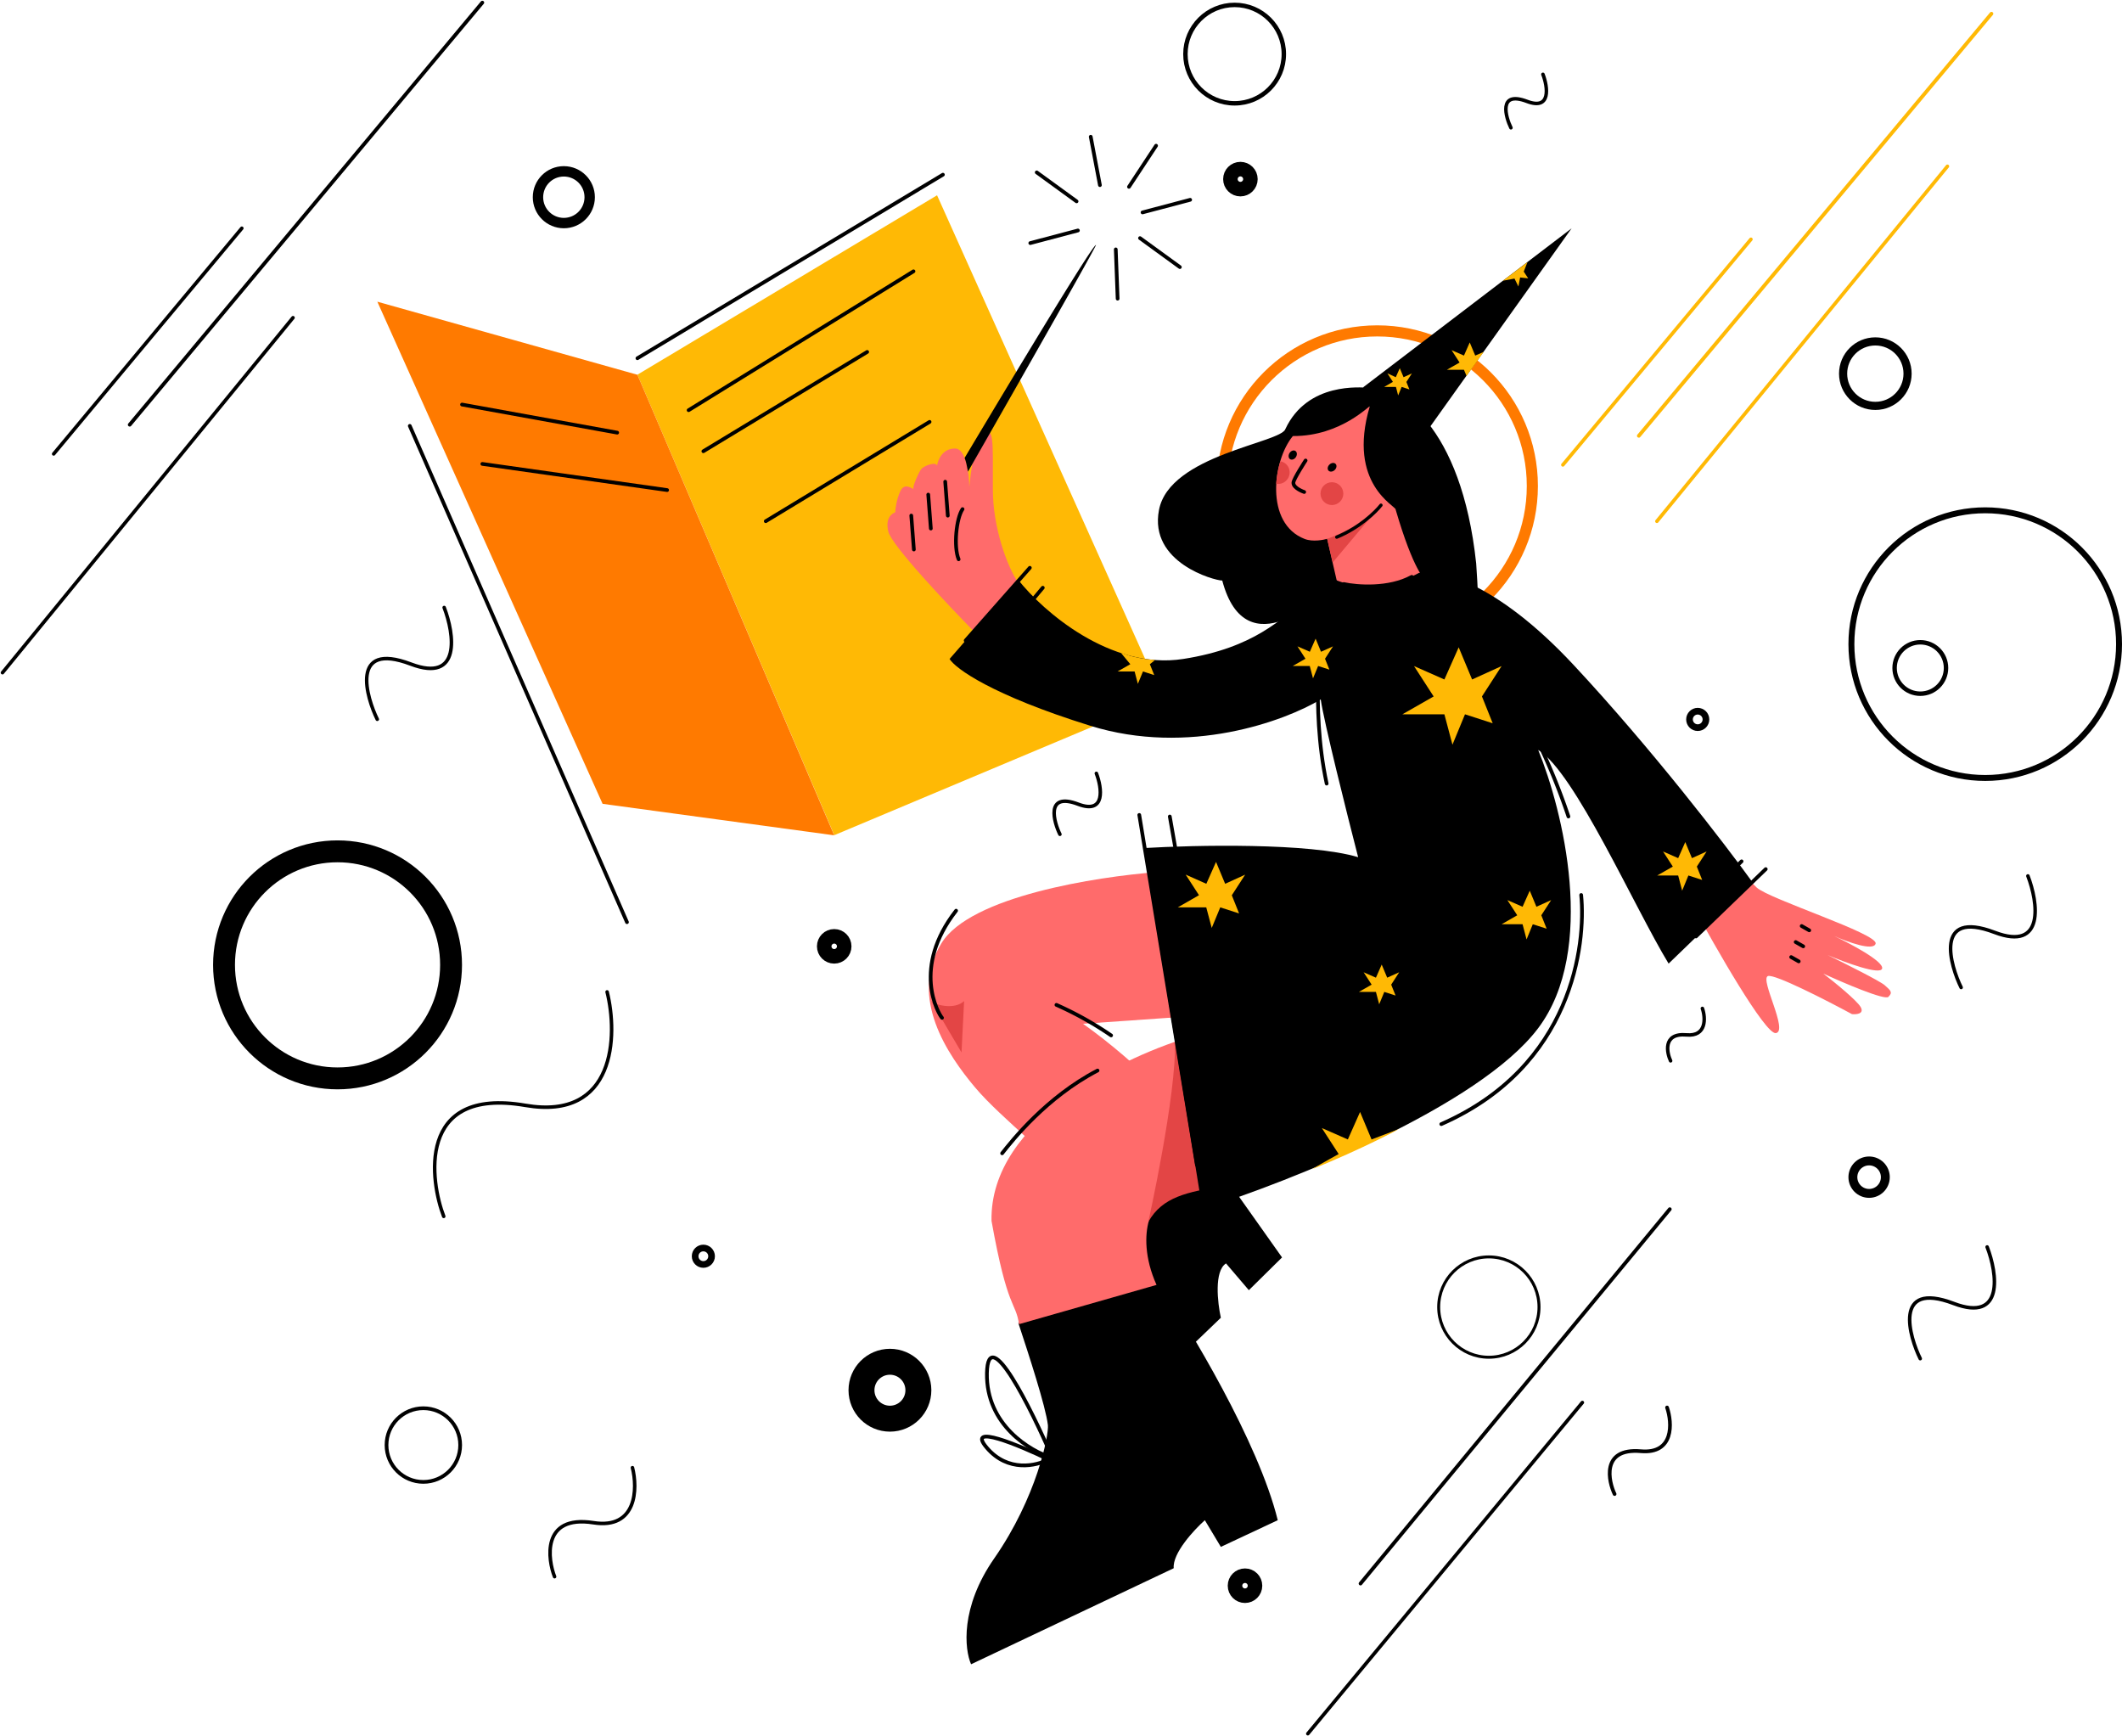 <svg xmlns="http://www.w3.org/2000/svg" width="2863.851" height="2342.876" viewBox="0 0 2863.851 2342.876">
  <g id="girl" transform="translate(-14969.647 -9041.479)">
    <g id="Background_Details" transform="translate(14883.6 8673.4)">
      <g id="Waves">
        <path id="Path_1096" data-name="Path 1096" d="M684.9,2009.5c-17.7-45.6-38-175.3,110.2-149.8,121.7,20.9,125-94.2,110.3-153.1" fill="none" stroke="#000" stroke-linecap="round" stroke-width="4.764"/>
        <path id="Path_1097" data-name="Path 1097" d="M2340.7,1799.6c-4.7-9.7-11.6-37.9,21.5-35,27.2,2.4,25.8-23,21.4-35.7" fill="none" stroke="#000" stroke-linecap="round" stroke-width="4.764"/>
        <path id="Path_1098" data-name="Path 1098" d="M2265.1,2384.2c-7.8-16-19.2-62.5,35.4-57.8,44.9,3.9,42.5-38,35.4-59" fill="none" stroke="#000" stroke-linecap="round" stroke-width="5"/>
        <path id="Path_1099" data-name="Path 1099" d="M1516.5,1493.9c-7.7-15.5-20.6-57.8,24.7-40.6,37.2,14.1,32-22.1,24.5-41.6" fill="none" stroke="#000" stroke-linecap="round" stroke-width="4.764"/>
        <path id="Path_1100" data-name="Path 1100" d="M595.2,1338.7c-14.1-28.5-37.8-106,45.3-74.5,68.2,25.9,58.8-40.5,45-76.3" fill="none" stroke="#000" stroke-linecap="round" stroke-width="4.764"/>
        <path id="Path_1101" data-name="Path 1101" d="M2677.6,2201.5c-14.1-28.4-37.8-106,45.3-74.4,68.2,25.9,58.8-40.5,45-76.3" fill="none" stroke="#000" stroke-linecap="round" stroke-width="4.764"/>
        <path id="Path_1102" data-name="Path 1102" d="M2125.2,540.5c-6.7-13.6-18.1-50.7,21.7-35.6,32.6,12.4,28.1-19.4,21.5-36.5" fill="none" stroke="#000" stroke-linecap="round" stroke-width="4.764"/>
        <path id="Path_1103" data-name="Path 1103" d="M1225.8,871.1c-14.1-28.4-37.7-105.8,45.2-74.3,68.1,25.9,58.7-40.4,44.9-76.2" fill="none" stroke="#2039d2" stroke-linecap="round" stroke-width="5"/>
        <path id="Path_1104" data-name="Path 1104" d="M2732.8,1700.6c-14.1-28.4-37.7-105.8,45.2-74.3,68.1,25.9,58.7-40.4,44.9-76.2" fill="none" stroke="#000" stroke-linecap="round" stroke-width="4.764"/>
        <path id="Path_1105" data-name="Path 1105" d="M834.5,2495.7c-8.7-21.8-18.8-83.9,52.5-72.8,58.6,9.2,59.8-46.2,52.6-74.3" fill="none" stroke="#000" stroke-linecap="round" stroke-width="4.764"/>
      </g>
      <g id="Lines">
        <path id="Path_1106" data-name="Path 1106" d="M412.4,676.1l-127,152.2L158.5,980.6" fill="none" stroke="#000" stroke-linecap="round" stroke-width="4.764"/>
        <path id="Path_1107" data-name="Path 1107" d="M737,371.6,261.1,941.2" fill="none" stroke="#000" stroke-linecap="round" stroke-width="5"/>
        <path id="Path_1108" data-name="Path 1108" d="M481.5,796.8l-392.1,479" fill="none" stroke="#000" stroke-linecap="round" stroke-width="4.764"/>
        <path id="Path_1109" data-name="Path 1109" d="M2449.1,691,2322.2,843.2,2195.3,995.4" fill="none" stroke="#ffb905" stroke-linecap="round" stroke-width="4.764"/>
        <path id="Path_1110" data-name="Path 1110" d="M2773.7,386.6,2297.8,956.2" fill="none" stroke="#ffb905" stroke-linecap="round" stroke-width="5"/>
        <path id="Path_1111" data-name="Path 1111" d="M2714.3,592.5l-392.1,479" fill="none" stroke="#ffb905" stroke-linecap="round" stroke-width="4.764"/>
        <path id="Path_1112" data-name="Path 1112" d="M2339.6,1999.8,1922.2,2505" fill="none" stroke="#000" stroke-linecap="round" stroke-width="5"/>
        <path id="Path_1113" data-name="Path 1113" d="M2221.6,2260.7l-370.5,446.9" fill="none" stroke="#000" stroke-linecap="round" stroke-width="4.764"/>
      </g>
      <g id="Black_Elipses">
        <circle id="Ellipse_185" data-name="Ellipse 185" cx="34.7" cy="34.7" r="34.7" transform="translate(2643 1234.8)" fill="none" stroke="#000" stroke-width="6"/>
        <circle id="Ellipse_186" data-name="Ellipse 186" cx="21.9" cy="21.9" r="21.9" transform="translate(2586.7 1934.7)" fill="none" stroke="#000" stroke-width="12"/>
        <circle id="Ellipse_187" data-name="Ellipse 187" cx="66.4" cy="66.4" r="66.4" transform="translate(1685.9 374.7)" fill="none" stroke="#000" stroke-width="6"/>
        <circle id="Ellipse_188" data-name="Ellipse 188" cx="49.7" cy="49.7" r="49.7" transform="translate(607.7 2268.4)" fill="none" stroke="#000" stroke-width="5"/>
        <circle id="Ellipse_189" data-name="Ellipse 189" cx="43.5" cy="43.5" r="43.5" transform="translate(2573.5 828.8)" fill="none" stroke="#000" stroke-width="11"/>
        <circle id="Ellipse_190" data-name="Ellipse 190" cx="67.7" cy="67.7" r="67.7" transform="translate(2027.7 2064.2)" fill="none" stroke="#000" stroke-width="4"/>
        <circle id="Ellipse_191" data-name="Ellipse 191" cx="11.1" cy="11.1" r="11.1" transform="translate(2366.2 1327.8)" fill="none" stroke="#000" stroke-width="9"/>
        <circle id="Ellipse_192" data-name="Ellipse 192" cx="11.1" cy="11.1" r="11.1" transform="translate(1024.2 2052.2)" fill="none" stroke="#000" stroke-width="9"/>
        <circle id="Ellipse_193" data-name="Ellipse 193" cx="13.5" cy="13.5" r="13.5" transform="translate(1746.6 596.3)" fill="none" stroke="#000" stroke-width="19.612"/>
        <circle id="Ellipse_194" data-name="Ellipse 194" cx="34.9" cy="34.9" r="34.9" transform="translate(812.1 599.3)" fill="none" stroke="#000" stroke-width="14"/>
        <circle id="Ellipse_195" data-name="Ellipse 195" cx="13.5" cy="13.5" r="13.5" transform="translate(1752.8 2494.4)" fill="none" stroke="#000" stroke-width="19.612"/>
        <circle id="Ellipse_196" data-name="Ellipse 196" cx="13.5" cy="13.5" r="13.5" transform="translate(1198.4 1631.6)" fill="none" stroke="#000" stroke-width="19.612"/>
      </g>
      <g id="Color_Elipses">
        <circle id="Ellipse_197" data-name="Ellipse 197" cx="153.2" cy="153.2" r="153.2" transform="translate(388.4 1516.9)" fill="none" stroke="#000000" stroke-width="29.539"/>
        <circle id="Ellipse_198" data-name="Ellipse 198" cx="209.3" cy="209.3" r="209.3" transform="translate(1735.5 814.6)" fill="none" stroke="#ff7a00" stroke-width="15"/>
        <circle id="Ellipse_199" data-name="Ellipse 199" cx="180.6" cy="180.6" r="180.6" transform="translate(2584.7 1056.7)" fill="none" stroke="#000000" stroke-width="8"/>
        <circle id="Ellipse_200" data-name="Ellipse 200" cx="38.4" cy="38.4" r="38.4" transform="translate(1248.7 2205.7)" fill="none" stroke="#000000" stroke-width="35"/>
      </g>
    </g>
    <g id="Girl-2" data-name="Girl" transform="translate(14883.6 8673.4)">
      <g id="Book">
        <path id="Path_1114" data-name="Path 1114" d="M1350.7,631.6,946.3,873.7,1212,1495.1l442.8-186Z" fill="#ffb905"/>
        <path id="Path_1115" data-name="Path 1115" d="M595.3,775.2l351,98.6,265.6,621.5-312.6-42.5Z" fill="#ff7a00"/>
        <path id="Path_1116" data-name="Path 1116" d="M946.3,851.5l412.3-247.7" fill="none" stroke="#000" stroke-linecap="round" stroke-width="5"/>
        <path id="Path_1117" data-name="Path 1117" d="M639.1,942.8l293.1,669.7" fill="none" stroke="#000" stroke-linecap="round" stroke-width="5"/>
        <path id="Path_1118" data-name="Path 1118" d="M1015.4,921.6l303.5-187.4" fill="none" stroke="#000" stroke-linecap="round" stroke-width="5"/>
        <path id="Path_1119" data-name="Path 1119" d="M1035.3,977l221.1-134" fill="none" stroke="#000" stroke-linecap="round" stroke-width="5"/>
        <path id="Path_1120" data-name="Path 1120" d="M1119.5,1071.4l221.1-134" fill="none" stroke="#000" stroke-linecap="round" stroke-width="5"/>
        <path id="Path_1121" data-name="Path 1121" d="M709.6,914,919,951.9" fill="none" stroke="#000" stroke-linecap="round" stroke-width="5"/>
        <path id="Path_1122" data-name="Path 1122" d="M737,994.1l249.4,35.3" fill="none" stroke="#000" stroke-linecap="round" stroke-width="5"/>
      </g>
      <g id="Legs">
        <path id="Path_1123" data-name="Path 1123" d="M1589.9,2086.9c2-14-24.5-88.9-28.4-97.4l167.9-47.3,86.9,122.7-44.8,44.2-30.8-36.1c-16.3,10.2-11.4,53.2-7,73.3l-161.2,154.8c-1-1.4-4.5-7.6-11-21.5C1538.2,2209.7,1588,2100.2,1589.9,2086.9Z"/>
        <path id="Path_1124" data-name="Path 1124" d="M1650.9,2100.3l-190.5,53.1c13.6,41.2,37.1,113.1,39.9,137.8,1.4,13.1-14.9,97.1-72.5,179.9-46.1,66.2-40,122.8-31.2,142.8l273.5-129.6c-1.9-20.1,27.2-51.6,42-64.8l21.6,36,76.8-36C1784.5,2313.8,1690.5,2158.7,1650.9,2100.3Z"/>
        <path id="Path_1125" data-name="Path 1125" d="M1506.4,2335.5c-28.9-67.1-87.1-183.9-88.4-114.3C1416.8,2290.9,1476.4,2326.5,1506.4,2335.5Z" fill="none" stroke="#000" stroke-width="5"/>
        <path id="Path_1126" data-name="Path 1126" d="M1501.1,2337.5c-39.7-19.2-111.9-49.3-83.3-15.8C1446.3,2355.3,1485.2,2346.2,1501.1,2337.5Z" fill="none" stroke="#000" stroke-width="5"/>
        <path id="Path_1127" data-name="Path 1127" d="M1356.5,1641.1c38.8-63.7,209.8-89.9,291-96.2l36.4,195.2-136.2,9.5c74.3,52.7,151.2,131.2,177.5,178.9l-147.5,114.4c-18.2-36.7-26.2-50.3-36-64.6-34-49.9-102.4-98.6-139.7-142.8C1364.8,1791.2,1312.1,1714.1,1356.5,1641.1Z" fill="#ff6b6b"/>
        <path id="Path_1128" data-name="Path 1128" d="M1424.2,2015.6c-2.8-136.8,181.8-223.8,274.3-250.2l67.9,200.8c-20.3.4-116.9,3.6-129.9,49.4-5.3,18.6-6.1,49.7,10.4,86.4l-185.6,53C1456.8,2124,1446,2137.3,1424.2,2015.6Z" fill="#ff6b6b"/>
        <path id="Path_1129" data-name="Path 1129" d="M1387.2,1719c-13.2,12.3-39.9,5.1-44.3,0l40.8,69.3Z" fill="#e34545"/>
        <path id="Path_1130" data-name="Path 1130" d="M1736.1,1968.7l-64.4-195.3c2.6,70.5-35.9,243.6-35.9,243.6C1654.8,1982.9,1688.8,1976.7,1736.1,1968.7Z" fill="#e34545"/>
        <path id="Path_1131" data-name="Path 1131" d="M1438.5,1924.4c13.4-17,59.7-75.7,128.8-111.7" fill="none" stroke="#000" stroke-linecap="round" stroke-width="5"/>
        <path id="Path_1132" data-name="Path 1132" d="M1357.4,1741.6c-5.2-5.9-41.1-67.8,19-144.6" fill="none" stroke="#000" stroke-linecap="round" stroke-width="5"/>
        <path id="Path_1133" data-name="Path 1133" d="M1511.8,1724.1a461.714,461.714,0,0,1,73.8,41.2" fill="none" stroke="#000" stroke-linecap="round" stroke-width="5"/>
      </g>
      <g id="Head">
        <path id="Path_1134" data-name="Path 1134" d="M1932.2,891.2c40.9-3,126.2,50.4,146.1,237.2,4.8,70.5,2,69,0,59.5-16.4.7-116.7-9.8-204.7-19.7,0,0-105.9,104.6-138-16.7-10.5,0-99.1-24-85.4-95.2,14.2-74.4,164.6-90.4,170.6-109.3C1850.9,882.9,1923.6,891.2,1932.2,891.2Z"/>
        <path id="Path_1135" data-name="Path 1135" d="M1846.9,1095.4c-54.3-20.9-43.2-106.2-16-138.9,65.9.4,104.9-43.6,103.7-39.7-30.9,105,36.3,134.4,35,138.9,24.5,83.8,39.6,94.2,39.5,94.3-34.7,44.4-81.6,33.8-114.7,20.2l-17.2-75C1872.5,1096.6,1857.9,1099.6,1846.9,1095.4Z" fill="#ff6b6b"/>
        <circle id="Ellipse_201" data-name="Ellipse 201" cx="15.4" cy="15.4" r="15.4" transform="translate(1868.2 1018.8)" fill="#e34545"/>
        <path id="Path_1136" data-name="Path 1136" d="M1826.3,1008.3a15.521,15.521,0,0,1-17.9,12.6,132.307,132.307,0,0,1,2-15.4,91,91,0,0,1,3.8-14.9A15.157,15.157,0,0,1,1826.3,1008.3Z" fill="#e34545"/>
        <path id="Path_1137" data-name="Path 1137" d="M1877.2,1095.2c16.1-5.6,52.7-22.5,72.2-45.2l1.1-1.3c-.4.5-.8.9-1.1,1.3l-64.8,77.1Z" fill="#e34545"/>
        <path id="Path_1138" data-name="Path 1138" d="M1846.2,1032s-14.6-4.9-14.6-12.4c0-4.8,16.5-30.1,16.5-30.1" fill="none" stroke="#000" stroke-linecap="round" stroke-width="5"/>
        <path id="Path_1139" data-name="Path 1139" d="M1949.8,1049.8c-7.2,9.2-29.1,30.6-59.7,43.1" fill="none" stroke="#000" stroke-linecap="round" stroke-width="4.433"/>
        <ellipse id="Ellipse_202" data-name="Ellipse 202" cx="6.6" cy="5.1" rx="6.6" ry="5.1" transform="matrix(0.726, -0.688, 0.688, 0.726, 1875.523, 999.479)"/>
        <ellipse id="Ellipse_203" data-name="Ellipse 203" cx="6.6" cy="5.1" rx="6.6" ry="5.1" transform="translate(1822.847 984.896) rotate(-57.003)"/>
      </g>
      <g id="Hat">
        <path id="Path_1140" data-name="Path 1140" d="M2207.1,676.2,1926.3,890.3c-2.2,4.7-.2,18.6,25.1,36.1s50.6,23.3,60.1,24Z" fill="#000000"/>
        <path id="Path_1141" data-name="Path 1141" d="M2061.8,847.9l7.8-17.7,7.4,17.7,11.4-4.9-23.1,32.4-3.5-8.3h-23.1l17.2-9.8-10.8-16.7Z" fill="#ffb905"/>
        <path id="Path_1142" data-name="Path 1142" d="M1969.8,877.1l5.4-12.2,5.1,12.2,11.2-5.1-7.4,11.5,4.1,10.1-10.5-3.4-4.7,11.5-3-11.5h-15.9l11.8-6.8-7.4-11.5Z" fill="#ffb905"/>
        <path id="Path_1143" data-name="Path 1143" d="M2130,744l-15.6,2.9,33.1-25.1-5,12.8,6,9.1-10.9-1.2-2.3,12.2Z" fill="#ffb905"/>
      </g>
      <g id="Hands">
        <path id="Path_1144" data-name="Path 1144" d="M2482.6,1762.2c-14.2,1.7-81.6-115.7-113.6-175.3l57.2-59.3c6,13.3,24.1,32.1,30.6,38.1,17.3,15.9,163.8,62.3,160.6,75.7-2.6,10.7-38.2-2.3-55.7-10.1,22.2,10.5,66.3,33.9,64.5,43.6s-49.8-8-73.5-18c22.9,11.2,70.4,34.9,77,40.7l.2.2c8,7.1,10.8,9.5,4.7,15.5-4.9,4.9-60.6-18.9-87.8-31.4,14.6,11.2,45.1,36,50.4,45.1,5.2,9.2-5.6,10.2-11.7,9.6-34-18.4-104.4-54.5-113.4-51.4C2460.7,1689.1,2500.3,1760.1,2482.6,1762.2Z" fill="#ff6b6b"/>
        <path id="Path_1145" data-name="Path 1145" d="M1426,1028.3c0,52.2,19.6,104.8,34.3,126.2l-58.1,67.4c-37.4-37.9-113.2-118.4-117.3-136.5-4.2-18.1,4.3-23.9,9.4-26.1,0-4.1,1.8-17.9,6.9-28.5,4.9-10.3,12.7-5.4,17.7-2.8-1.8-2.5,6.7-22,10.4-26.8,3.8-5,21.4-10.9,21.3-4.2.9-7,6.5-23.7,24.4-23.7,14.9,0,19,34.5,19.2,51.7,1.5-14.9,7.1-66.8,19.1-72.9C1427.6,944.9,1426,960.6,1426,1028.3Z" fill="#ff6b6b"/>
        <path id="Path_1146" data-name="Path 1146" d="M1565.2,698.6c-6.1,0-177.3,287.4-177.3,287.4a66.04,66.04,0,0,1,2.5,8.5c.8,3.7,2,10.1,2,10.1S1565.2,702.4,1565.2,698.6Z"/>
        <path id="Path_1147" data-name="Path 1147" d="M1646.3,564.7l-36.6,55.5" fill="none" stroke="#000" stroke-linecap="round" stroke-width="5"/>
        <path id="Path_1148" data-name="Path 1148" d="M1558.1,552.6l12.4,65.3" fill="none" stroke="#000" stroke-linecap="round" stroke-width="5"/>
        <path id="Path_1149" data-name="Path 1149" d="M1692.3,637.7l-64.3,17" fill="none" stroke="#000" stroke-linecap="round" stroke-width="5"/>
        <path id="Path_1150" data-name="Path 1150" d="M1540.8,679.1l-64.3,17" fill="none" stroke="#000" stroke-linecap="round" stroke-width="5"/>
        <path id="Path_1151" data-name="Path 1151" d="M1591.9,704.6l2.5,66.5" fill="none" stroke="#000" stroke-linecap="round" stroke-width="5"/>
        <path id="Path_1152" data-name="Path 1152" d="M1624.6,689.4l53.8,39.1" fill="none" stroke="#000" stroke-linecap="round" stroke-width="5"/>
        <path id="Path_1153" data-name="Path 1153" d="M1485.2,600.7l53.8,39.1" fill="none" stroke="#000" stroke-linecap="round" stroke-width="5"/>
        <path id="Path_1154" data-name="Path 1154" d="M2527.8,1623.5l-10.2-5.8" fill="none" stroke="#000" stroke-linecap="round" stroke-width="5"/>
        <path id="Path_1155" data-name="Path 1155" d="M1385.1,1055.1c-8.4,12.3-12.3,50.6-5.3,67.7" fill="none" stroke="#000" stroke-linecap="round" stroke-width="5"/>
        <path id="Path_1156" data-name="Path 1156" d="M1361.7,1018.1l3.5,45.8" fill="none" stroke="#000" stroke-linecap="round" stroke-width="5"/>
        <path id="Path_1157" data-name="Path 1157" d="M1338.8,1035.5l3.5,45.8" fill="none" stroke="#000" stroke-linecap="round" stroke-width="5"/>
        <path id="Path_1158" data-name="Path 1158" d="M1315.9,1063.8l3.5,45.8" fill="none" stroke="#000" stroke-linecap="round" stroke-width="5"/>
        <path id="Path_1159" data-name="Path 1159" d="M2519.7,1645.1l-10.2-5.8" fill="none" stroke="#000" stroke-linecap="round" stroke-width="5"/>
        <path id="Path_1160" data-name="Path 1160" d="M2513.6,1665.4l-10.2-5.8" fill="none" stroke="#000" stroke-linecap="round" stroke-width="5"/>
      </g>
      <g id="Body">
        <path id="Path_1161" data-name="Path 1161" d="M1889.1,1150.8l-45.1,31.4c-29,18.9-62.8,59.8-161.1,75.1s-189.3-64.6-222.5-106.5l-92.8,106.5c7.7,12.7,56.5,48.6,189.7,90.1s263-6.4,311.2-35.5c4.4,30.6,35.5,154.7,50.5,212.9-65.5-19.7-220.2-16.4-289.4-12.3l79.2,487.3c117.8-37.3,373.5-138.4,453.2-244.3s33.2-294.4,0-375.4c49.1,29.5,130,212.8,176,288.3l113.4-109.5c-36.4-50.5-135.7-179.9-241.6-293.5s-183.4-130.1-208.8-124.2C1953,1167.5,1906.4,1158.5,1889.1,1150.8Z" fill="#000000"/>
        <path id="Path_1162" data-name="Path 1162" d="M1623.6,1467.8l77.8,472.3" fill="none" stroke="#000" stroke-linecap="round" stroke-width="5"/>
        <path id="Path_1163" data-name="Path 1163" d="M1664.8,1469.9l63.2,360.3" fill="none" stroke="#000" stroke-linecap="round" stroke-width="5"/>
        <path id="Path_1164" data-name="Path 1164" d="M2138.1,1323.2a873.606,873.606,0,0,1,64.7,146.7" fill="none" stroke="#000" stroke-linecap="round" stroke-width="5"/>
        <path id="Path_1165" data-name="Path 1165" d="M1864.8,1283.4c-.7,35.7,0,87.6,11.7,142.1" fill="none" stroke="#000" stroke-linecap="round" stroke-width="5"/>
        <path id="Path_1166" data-name="Path 1166" d="M2151.6,1270.6a398.105,398.105,0,0,0,9.4,73.4" fill="none" stroke="#000" stroke-linecap="round" stroke-width="5"/>
        <path id="Path_1167" data-name="Path 1167" d="M2220,1575.8c6.6,66.4-11.4,231.3-188.8,309.2" fill="none" stroke="#000" stroke-linecap="round" stroke-width="5"/>
        <path id="Path_1168" data-name="Path 1168" d="M1475.9,1134.3l-86.6,98.1" fill="none" stroke="#000" stroke-linecap="round" stroke-width="5"/>
        <path id="Path_1169" data-name="Path 1169" d="M2469.1,1540.9l-94.2,90.9" fill="none" stroke="#000" stroke-linecap="round" stroke-width="5"/>
        <path id="Path_1170" data-name="Path 1170" d="M2436.5,1530.4l-94.1,90.9" fill="none" stroke="#000" stroke-linecap="round" stroke-width="5"/>
        <path id="Path_1171" data-name="Path 1171" d="M1493.4,1161.2l-84.1,100.3" fill="none" stroke="#000" stroke-linecap="round" stroke-width="5"/>
        <path id="Path_1172" data-name="Path 1172" d="M1899.6,1156.2c17.7,3.9,60.9,7.3,91.8-9.7" fill="none" stroke="#000" stroke-linecap="round" stroke-width="5"/>
        <g id="Stars">
          <path id="Path_1173" data-name="Path 1173" d="M2035.4,1285l19.3-43.4,18.1,43.4,39.8-18.1-26.5,41,14.5,36.2-37.4-12.1-16.9,41-10.9-41h-56.7l42.2-24.1-26.5-41Z" fill="#ffb905"/>
          <path id="Path_1174" data-name="Path 1174" d="M2140.9,1591.7l9.7-21.7,9,21.7,19.9-9-13.3,20.5,7.2,18.1-18.7-6-8.4,20.5-5.4-20.5h-28.3l21.1-12.1-13.3-20.5Z" fill="#ffb905"/>
          <path id="Path_1175" data-name="Path 1175" d="M1943,1687.4l7.8-17.7,7.4,17.7,16.2-7.3-10.8,16.7,5.9,14.7-15.2-4.9-6.9,16.7-4.4-16.7h-23l17.2-9.8-10.8-16.7Z" fill="#ffb905"/>
          <path id="Path_1176" data-name="Path 1176" d="M1853.8,1247.6l7.8-17.7,7.3,17.7,16.2-7.3-10.8,16.7,5.9,14.7-15.2-4.9-6.9,16.7-4.4-16.7h-23l17.2-9.8-10.8-16.7Z" fill="#ffb905"/>
          <path id="Path_1177" data-name="Path 1177" d="M2350.9,1526.1l9.6-21.7,9,21.7,19.8-9-13.2,20.4,7.2,18-18.6-6-8.4,20.5-5.4-20.5h-28.3l21.1-12-13.2-20.4Z" fill="#ffb905"/>
          <path id="Path_1178" data-name="Path 1178" d="M1598.8,1249s10.7,3.8,17.8,5.4c5.7,1.3,9.5,2.1,15.2,2.9,4.9.7,13.1,1.5,13.1,1.5l-7,5.6,5.9,14.7-15.2-4.9-6.9,16.7-4.4-16.7h-23l17.2-9.8Z" fill="#ffb905"/>
          <path id="Path_1179" data-name="Path 1179" d="M1714.1,1560.7l13.1-29.5,12.3,29.5,27-12.3-18,27.8,9.8,24.5-25.4-8.2-11.5,27.8-7.4-27.8h-38.4l28.6-16.4-18-27.8Z" fill="#ffb905"/>
          <path id="Path_1180" data-name="Path 1180" d="M1905.1,1905.7l16.5-37.1,15.5,37.1,37.3-14.2s-48.6,26.5-117.8,54.5c13.9-8.5,36.1-20.6,36.1-20.6l-22.7-35.1Z" fill="#ffb905"/>
        </g>
      </g>
    </g>
  </g>
</svg>
